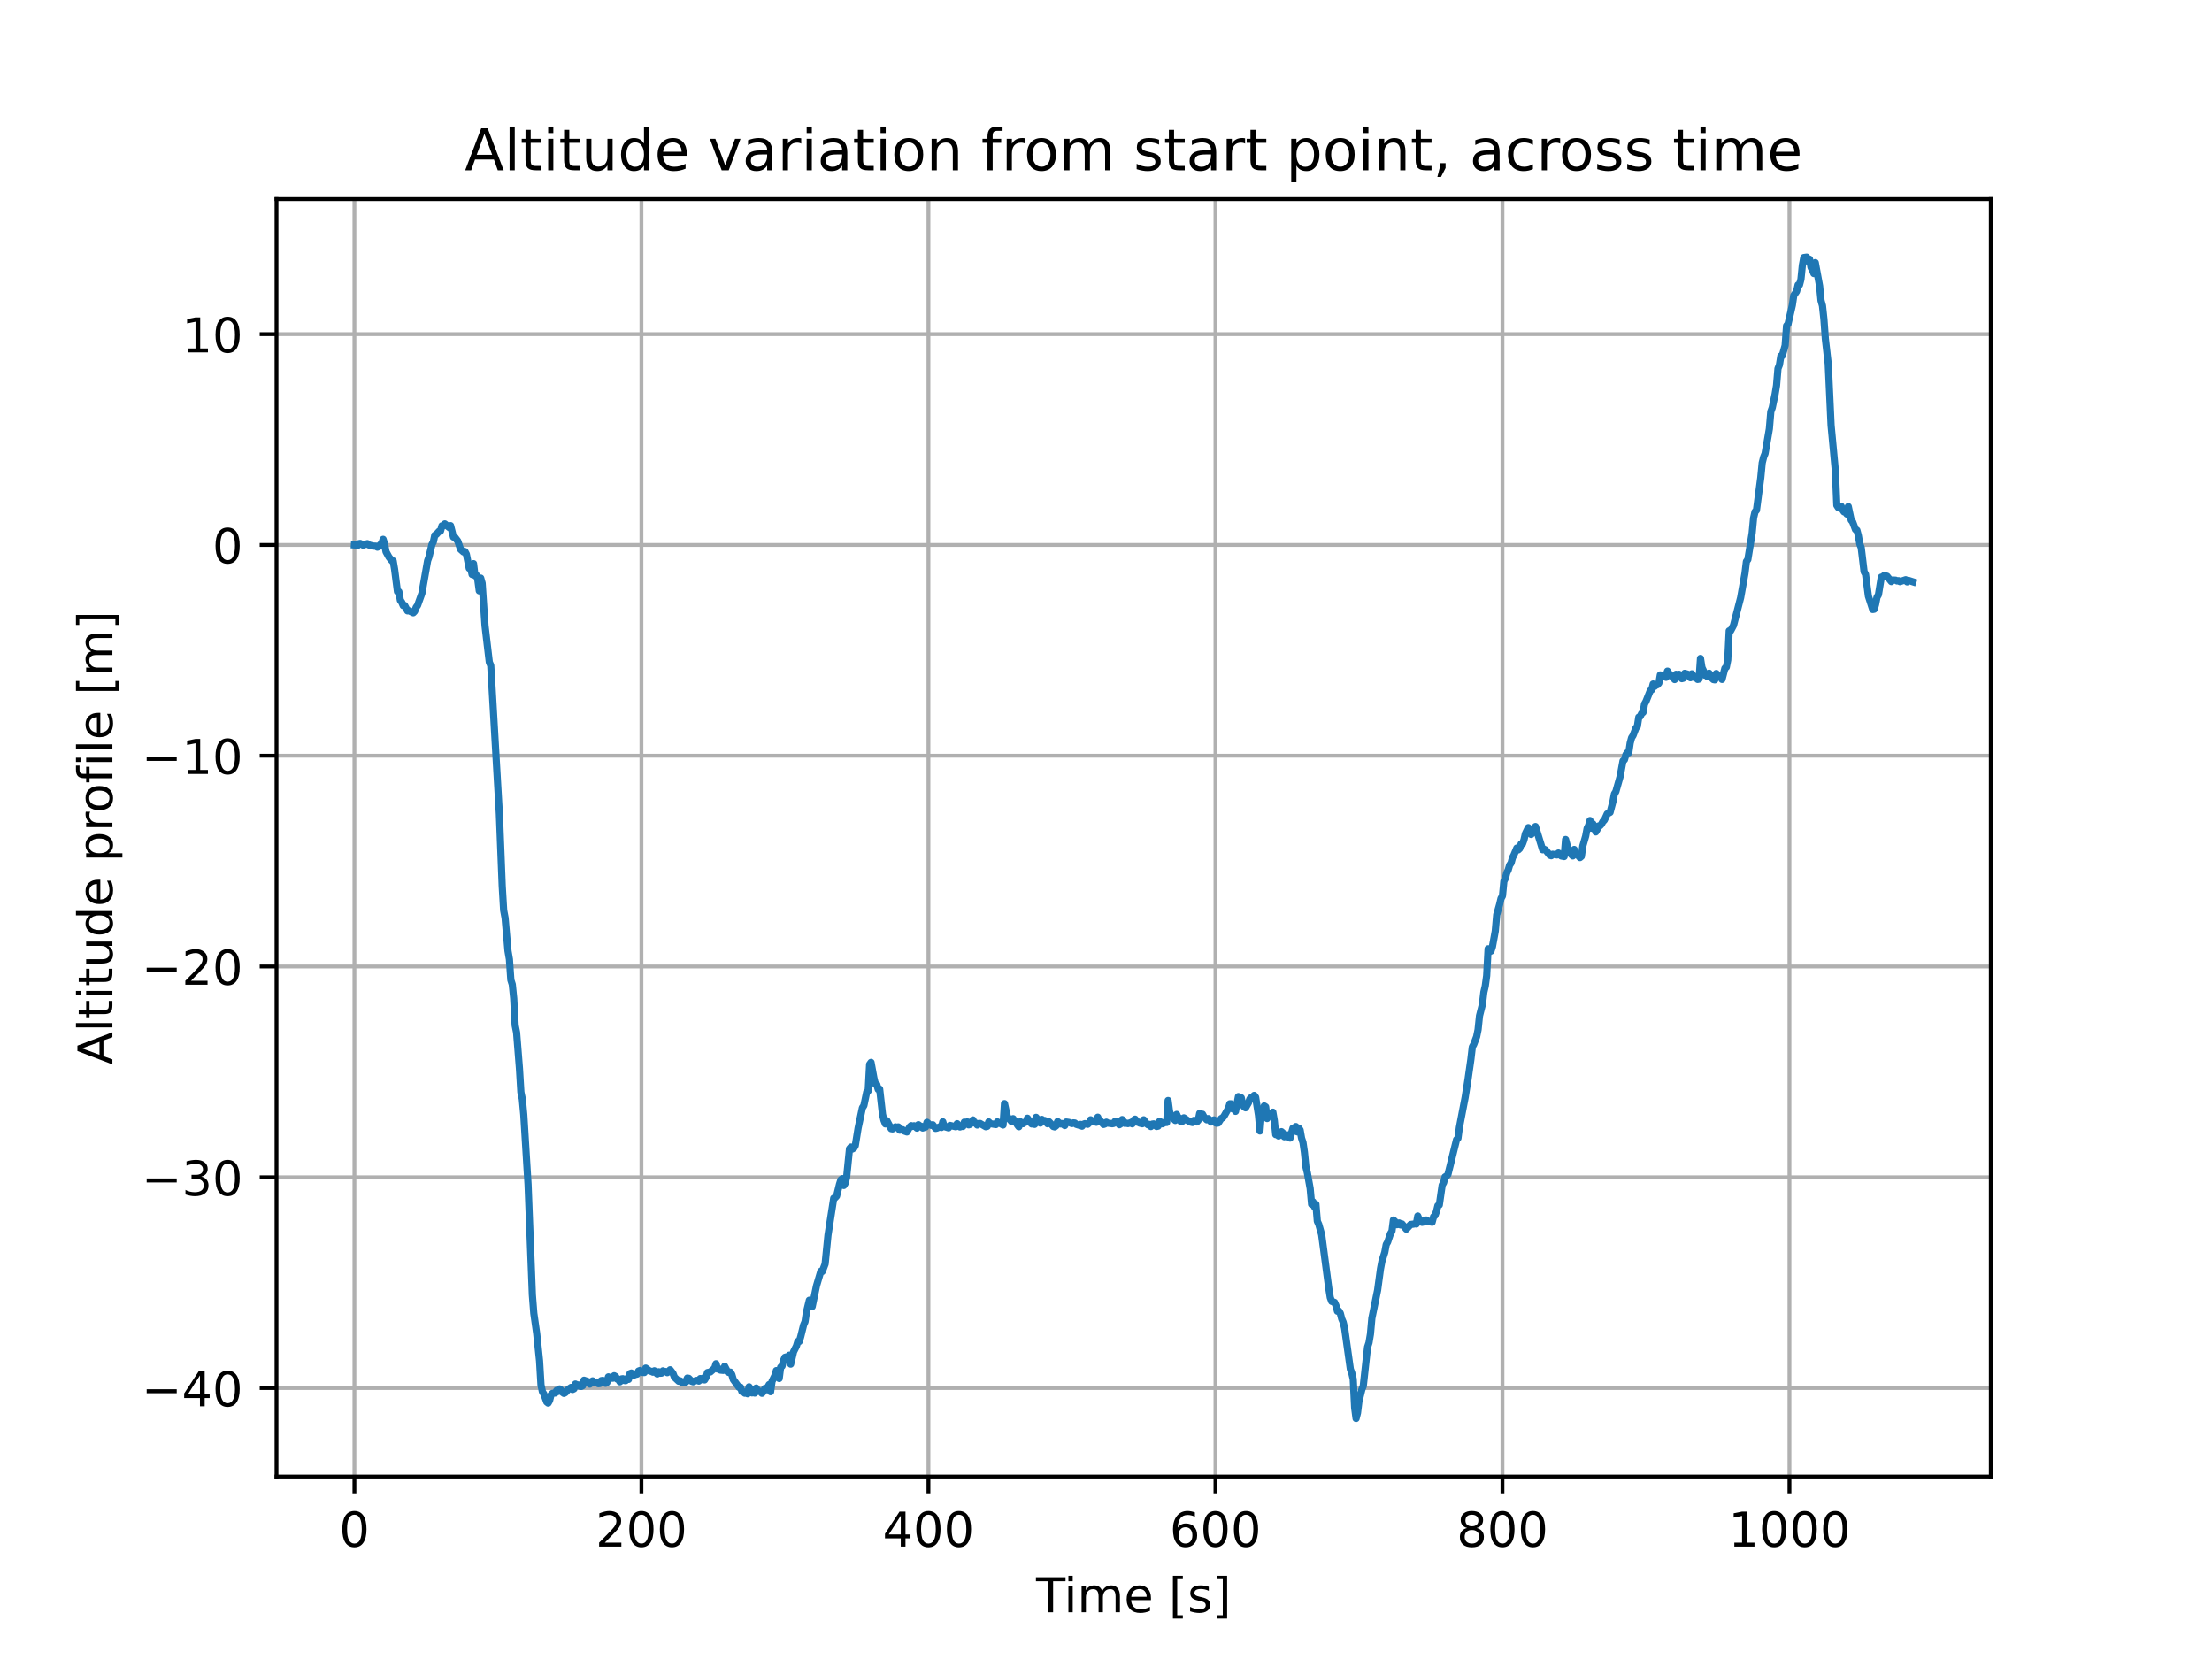 <?xml version="1.0" encoding="utf-8" standalone="no"?>
<!DOCTYPE svg PUBLIC "-//W3C//DTD SVG 1.1//EN"
  "http://www.w3.org/Graphics/SVG/1.1/DTD/svg11.dtd">
<!-- Created with matplotlib (https://matplotlib.org/) -->
<svg height="345.6pt" version="1.1" viewBox="0 0 460.8 345.6" width="460.8pt" xmlns="http://www.w3.org/2000/svg" xmlns:xlink="http://www.w3.org/1999/xlink">
 <defs>
  <style type="text/css">*{stroke-linecap:butt;stroke-linejoin:round;}</style>
 </defs>
 <g id="figure_1">
  <g id="patch_1">
   <path d="M 0 345.6 
L 460.8 345.6 
L 460.8 0 
L 0 0 
z
" style="fill:#ffffff;"/>
  </g>
  <g id="axes_1">
   <g id="patch_2">
    <path d="M 57.6 307.584 
L 414.72 307.584 
L 414.72 41.472 
L 57.6 41.472 
z
" style="fill:#ffffff;"/>
   </g>
   <g id="matplotlib.axis_1">
    <g id="xtick_1">
     <g id="line2d_1">
      <path clip-path="url(#p44e78e4589)" d="M 73.833 307.584 
L 73.833 41.472 
" style="fill:none;stroke:#b0b0b0;stroke-linecap:square;stroke-width:0.8;"/>
     </g>
     <g id="line2d_2">
      <defs>
       <path d="M 0 0 
L 0 3.5 
" id="ma9c5e5c9cc" style="stroke:#000000;stroke-width:0.8;"/>
      </defs>
      <g>
       <use style="stroke:#000000;stroke-width:0.8;" x="73.833" xlink:href="#ma9c5e5c9cc" y="307.584"/>
      </g>
     </g>
     <g id="text_1">
      <!-- 0 -->
      <g transform="translate(70.651 322.182)scale(0.1 -0.1)">
       <defs>
        <path d="M 31.781 66.406 
Q 24.172 66.406 20.328 58.906 
Q 16.5 51.422 16.5 36.375 
Q 16.5 21.391 20.328 13.891 
Q 24.172 6.391 31.781 6.391 
Q 39.453 6.391 43.281 13.891 
Q 47.125 21.391 47.125 36.375 
Q 47.125 51.422 43.281 58.906 
Q 39.453 66.406 31.781 66.406 
z
M 31.781 74.219 
Q 44.047 74.219 50.516 64.516 
Q 56.984 54.828 56.984 36.375 
Q 56.984 17.969 50.516 8.266 
Q 44.047 -1.422 31.781 -1.422 
Q 19.531 -1.422 13.062 8.266 
Q 6.594 17.969 6.594 36.375 
Q 6.594 54.828 13.062 64.516 
Q 19.531 74.219 31.781 74.219 
z
" id="DejaVuSans-48"/>
       </defs>
       <use xlink:href="#DejaVuSans-48"/>
      </g>
     </g>
    </g>
    <g id="xtick_2">
     <g id="line2d_3">
      <path clip-path="url(#p44e78e4589)" d="M 133.622 307.584 
L 133.622 41.472 
" style="fill:none;stroke:#b0b0b0;stroke-linecap:square;stroke-width:0.8;"/>
     </g>
     <g id="line2d_4">
      <g>
       <use style="stroke:#000000;stroke-width:0.8;" x="133.622" xlink:href="#ma9c5e5c9cc" y="307.584"/>
      </g>
     </g>
     <g id="text_2">
      <!-- 200 -->
      <g transform="translate(124.078 322.182)scale(0.1 -0.1)">
       <defs>
        <path d="M 19.188 8.297 
L 53.609 8.297 
L 53.609 0 
L 7.328 0 
L 7.328 8.297 
Q 12.938 14.109 22.625 23.891 
Q 32.328 33.688 34.812 36.531 
Q 39.547 41.844 41.422 45.531 
Q 43.312 49.219 43.312 52.781 
Q 43.312 58.594 39.234 62.25 
Q 35.156 65.922 28.609 65.922 
Q 23.969 65.922 18.812 64.312 
Q 13.672 62.703 7.812 59.422 
L 7.812 69.391 
Q 13.766 71.781 18.938 73 
Q 24.125 74.219 28.422 74.219 
Q 39.75 74.219 46.484 68.547 
Q 53.219 62.891 53.219 53.422 
Q 53.219 48.922 51.531 44.891 
Q 49.859 40.875 45.406 35.406 
Q 44.188 33.984 37.641 27.219 
Q 31.109 20.453 19.188 8.297 
z
" id="DejaVuSans-50"/>
       </defs>
       <use xlink:href="#DejaVuSans-50"/>
       <use x="63.623" xlink:href="#DejaVuSans-48"/>
       <use x="127.246" xlink:href="#DejaVuSans-48"/>
      </g>
     </g>
    </g>
    <g id="xtick_3">
     <g id="line2d_5">
      <path clip-path="url(#p44e78e4589)" d="M 193.411 307.584 
L 193.411 41.472 
" style="fill:none;stroke:#b0b0b0;stroke-linecap:square;stroke-width:0.8;"/>
     </g>
     <g id="line2d_6">
      <g>
       <use style="stroke:#000000;stroke-width:0.8;" x="193.411" xlink:href="#ma9c5e5c9cc" y="307.584"/>
      </g>
     </g>
     <g id="text_3">
      <!-- 400 -->
      <g transform="translate(183.867 322.182)scale(0.1 -0.1)">
       <defs>
        <path d="M 37.797 64.312 
L 12.891 25.391 
L 37.797 25.391 
z
M 35.203 72.906 
L 47.609 72.906 
L 47.609 25.391 
L 58.016 25.391 
L 58.016 17.188 
L 47.609 17.188 
L 47.609 0 
L 37.797 0 
L 37.797 17.188 
L 4.891 17.188 
L 4.891 26.703 
z
" id="DejaVuSans-52"/>
       </defs>
       <use xlink:href="#DejaVuSans-52"/>
       <use x="63.623" xlink:href="#DejaVuSans-48"/>
       <use x="127.246" xlink:href="#DejaVuSans-48"/>
      </g>
     </g>
    </g>
    <g id="xtick_4">
     <g id="line2d_7">
      <path clip-path="url(#p44e78e4589)" d="M 253.2 307.584 
L 253.2 41.472 
" style="fill:none;stroke:#b0b0b0;stroke-linecap:square;stroke-width:0.8;"/>
     </g>
     <g id="line2d_8">
      <g>
       <use style="stroke:#000000;stroke-width:0.8;" x="253.2" xlink:href="#ma9c5e5c9cc" y="307.584"/>
      </g>
     </g>
     <g id="text_4">
      <!-- 600 -->
      <g transform="translate(243.656 322.182)scale(0.1 -0.1)">
       <defs>
        <path d="M 33.016 40.375 
Q 26.375 40.375 22.484 35.828 
Q 18.609 31.297 18.609 23.391 
Q 18.609 15.531 22.484 10.953 
Q 26.375 6.391 33.016 6.391 
Q 39.656 6.391 43.531 10.953 
Q 47.406 15.531 47.406 23.391 
Q 47.406 31.297 43.531 35.828 
Q 39.656 40.375 33.016 40.375 
z
M 52.594 71.297 
L 52.594 62.312 
Q 48.875 64.062 45.094 64.984 
Q 41.312 65.922 37.594 65.922 
Q 27.828 65.922 22.672 59.328 
Q 17.531 52.734 16.797 39.406 
Q 19.672 43.656 24.016 45.922 
Q 28.375 48.188 33.594 48.188 
Q 44.578 48.188 50.953 41.516 
Q 57.328 34.859 57.328 23.391 
Q 57.328 12.156 50.688 5.359 
Q 44.047 -1.422 33.016 -1.422 
Q 20.359 -1.422 13.672 8.266 
Q 6.984 17.969 6.984 36.375 
Q 6.984 53.656 15.188 63.938 
Q 23.391 74.219 37.203 74.219 
Q 40.922 74.219 44.703 73.484 
Q 48.484 72.75 52.594 71.297 
z
" id="DejaVuSans-54"/>
       </defs>
       <use xlink:href="#DejaVuSans-54"/>
       <use x="63.623" xlink:href="#DejaVuSans-48"/>
       <use x="127.246" xlink:href="#DejaVuSans-48"/>
      </g>
     </g>
    </g>
    <g id="xtick_5">
     <g id="line2d_9">
      <path clip-path="url(#p44e78e4589)" d="M 312.989 307.584 
L 312.989 41.472 
" style="fill:none;stroke:#b0b0b0;stroke-linecap:square;stroke-width:0.8;"/>
     </g>
     <g id="line2d_10">
      <g>
       <use style="stroke:#000000;stroke-width:0.8;" x="312.989" xlink:href="#ma9c5e5c9cc" y="307.584"/>
      </g>
     </g>
     <g id="text_5">
      <!-- 800 -->
      <g transform="translate(303.445 322.182)scale(0.1 -0.1)">
       <defs>
        <path d="M 31.781 34.625 
Q 24.75 34.625 20.719 30.859 
Q 16.703 27.094 16.703 20.516 
Q 16.703 13.922 20.719 10.156 
Q 24.75 6.391 31.781 6.391 
Q 38.812 6.391 42.859 10.172 
Q 46.922 13.969 46.922 20.516 
Q 46.922 27.094 42.891 30.859 
Q 38.875 34.625 31.781 34.625 
z
M 21.922 38.812 
Q 15.578 40.375 12.031 44.719 
Q 8.5 49.078 8.5 55.328 
Q 8.5 64.062 14.719 69.141 
Q 20.953 74.219 31.781 74.219 
Q 42.672 74.219 48.875 69.141 
Q 55.078 64.062 55.078 55.328 
Q 55.078 49.078 51.531 44.719 
Q 48 40.375 41.703 38.812 
Q 48.828 37.156 52.797 32.312 
Q 56.781 27.484 56.781 20.516 
Q 56.781 9.906 50.312 4.234 
Q 43.844 -1.422 31.781 -1.422 
Q 19.734 -1.422 13.25 4.234 
Q 6.781 9.906 6.781 20.516 
Q 6.781 27.484 10.781 32.312 
Q 14.797 37.156 21.922 38.812 
z
M 18.312 54.391 
Q 18.312 48.734 21.844 45.562 
Q 25.391 42.391 31.781 42.391 
Q 38.141 42.391 41.719 45.562 
Q 45.312 48.734 45.312 54.391 
Q 45.312 60.062 41.719 63.234 
Q 38.141 66.406 31.781 66.406 
Q 25.391 66.406 21.844 63.234 
Q 18.312 60.062 18.312 54.391 
z
" id="DejaVuSans-56"/>
       </defs>
       <use xlink:href="#DejaVuSans-56"/>
       <use x="63.623" xlink:href="#DejaVuSans-48"/>
       <use x="127.246" xlink:href="#DejaVuSans-48"/>
      </g>
     </g>
    </g>
    <g id="xtick_6">
     <g id="line2d_11">
      <path clip-path="url(#p44e78e4589)" d="M 372.778 307.584 
L 372.778 41.472 
" style="fill:none;stroke:#b0b0b0;stroke-linecap:square;stroke-width:0.8;"/>
     </g>
     <g id="line2d_12">
      <g>
       <use style="stroke:#000000;stroke-width:0.8;" x="372.778" xlink:href="#ma9c5e5c9cc" y="307.584"/>
      </g>
     </g>
     <g id="text_6">
      <!-- 1000 -->
      <g transform="translate(360.053 322.182)scale(0.1 -0.1)">
       <defs>
        <path d="M 12.406 8.297 
L 28.516 8.297 
L 28.516 63.922 
L 10.984 60.406 
L 10.984 69.391 
L 28.422 72.906 
L 38.281 72.906 
L 38.281 8.297 
L 54.391 8.297 
L 54.391 0 
L 12.406 0 
z
" id="DejaVuSans-49"/>
       </defs>
       <use xlink:href="#DejaVuSans-49"/>
       <use x="63.623" xlink:href="#DejaVuSans-48"/>
       <use x="127.246" xlink:href="#DejaVuSans-48"/>
       <use x="190.869" xlink:href="#DejaVuSans-48"/>
      </g>
     </g>
    </g>
    <g id="text_7">
     <!-- Time [s] -->
     <g transform="translate(215.831 335.861)scale(0.1 -0.1)">
      <defs>
       <path d="M -0.297 72.906 
L 61.375 72.906 
L 61.375 64.594 
L 35.5 64.594 
L 35.5 0 
L 25.594 0 
L 25.594 64.594 
L -0.297 64.594 
z
" id="DejaVuSans-84"/>
       <path d="M 9.422 54.688 
L 18.406 54.688 
L 18.406 0 
L 9.422 0 
z
M 9.422 75.984 
L 18.406 75.984 
L 18.406 64.594 
L 9.422 64.594 
z
" id="DejaVuSans-105"/>
       <path d="M 52 44.188 
Q 55.375 50.25 60.062 53.125 
Q 64.75 56 71.094 56 
Q 79.641 56 84.281 50.016 
Q 88.922 44.047 88.922 33.016 
L 88.922 0 
L 79.891 0 
L 79.891 32.719 
Q 79.891 40.578 77.094 44.375 
Q 74.312 48.188 68.609 48.188 
Q 61.625 48.188 57.562 43.547 
Q 53.516 38.922 53.516 30.906 
L 53.516 0 
L 44.484 0 
L 44.484 32.719 
Q 44.484 40.625 41.703 44.406 
Q 38.922 48.188 33.109 48.188 
Q 26.219 48.188 22.156 43.531 
Q 18.109 38.875 18.109 30.906 
L 18.109 0 
L 9.078 0 
L 9.078 54.688 
L 18.109 54.688 
L 18.109 46.188 
Q 21.188 51.219 25.484 53.609 
Q 29.781 56 35.688 56 
Q 41.656 56 45.828 52.969 
Q 50 49.953 52 44.188 
z
" id="DejaVuSans-109"/>
       <path d="M 56.203 29.594 
L 56.203 25.203 
L 14.891 25.203 
Q 15.484 15.922 20.484 11.062 
Q 25.484 6.203 34.422 6.203 
Q 39.594 6.203 44.453 7.469 
Q 49.312 8.734 54.109 11.281 
L 54.109 2.781 
Q 49.266 0.734 44.188 -0.344 
Q 39.109 -1.422 33.891 -1.422 
Q 20.797 -1.422 13.156 6.188 
Q 5.516 13.812 5.516 26.812 
Q 5.516 40.234 12.766 48.109 
Q 20.016 56 32.328 56 
Q 43.359 56 49.781 48.891 
Q 56.203 41.797 56.203 29.594 
z
M 47.219 32.234 
Q 47.125 39.594 43.094 43.984 
Q 39.062 48.391 32.422 48.391 
Q 24.906 48.391 20.391 44.141 
Q 15.875 39.891 15.188 32.172 
z
" id="DejaVuSans-101"/>
       <path id="DejaVuSans-32"/>
       <path d="M 8.594 75.984 
L 29.297 75.984 
L 29.297 69 
L 17.578 69 
L 17.578 -6.203 
L 29.297 -6.203 
L 29.297 -13.188 
L 8.594 -13.188 
z
" id="DejaVuSans-91"/>
       <path d="M 44.281 53.078 
L 44.281 44.578 
Q 40.484 46.531 36.375 47.5 
Q 32.281 48.484 27.875 48.484 
Q 21.188 48.484 17.844 46.438 
Q 14.5 44.391 14.5 40.281 
Q 14.5 37.156 16.891 35.375 
Q 19.281 33.594 26.516 31.984 
L 29.594 31.297 
Q 39.156 29.25 43.188 25.516 
Q 47.219 21.781 47.219 15.094 
Q 47.219 7.469 41.188 3.016 
Q 35.156 -1.422 24.609 -1.422 
Q 20.219 -1.422 15.453 -0.562 
Q 10.688 0.297 5.422 2 
L 5.422 11.281 
Q 10.406 8.688 15.234 7.391 
Q 20.062 6.109 24.812 6.109 
Q 31.156 6.109 34.562 8.281 
Q 37.984 10.453 37.984 14.406 
Q 37.984 18.062 35.516 20.016 
Q 33.062 21.969 24.703 23.781 
L 21.578 24.516 
Q 13.234 26.266 9.516 29.906 
Q 5.812 33.547 5.812 39.891 
Q 5.812 47.609 11.281 51.797 
Q 16.75 56 26.812 56 
Q 31.781 56 36.172 55.266 
Q 40.578 54.547 44.281 53.078 
z
" id="DejaVuSans-115"/>
       <path d="M 30.422 75.984 
L 30.422 -13.188 
L 9.719 -13.188 
L 9.719 -6.203 
L 21.391 -6.203 
L 21.391 69 
L 9.719 69 
L 9.719 75.984 
z
" id="DejaVuSans-93"/>
      </defs>
      <use xlink:href="#DejaVuSans-84"/>
      <use x="57.959" xlink:href="#DejaVuSans-105"/>
      <use x="85.742" xlink:href="#DejaVuSans-109"/>
      <use x="183.154" xlink:href="#DejaVuSans-101"/>
      <use x="244.678" xlink:href="#DejaVuSans-32"/>
      <use x="276.465" xlink:href="#DejaVuSans-91"/>
      <use x="315.479" xlink:href="#DejaVuSans-115"/>
      <use x="367.578" xlink:href="#DejaVuSans-93"/>
     </g>
    </g>
   </g>
   <g id="matplotlib.axis_2">
    <g id="ytick_1">
     <g id="line2d_13">
      <path clip-path="url(#p44e78e4589)" d="M 57.6 289.154 
L 414.72 289.154 
" style="fill:none;stroke:#b0b0b0;stroke-linecap:square;stroke-width:0.8;"/>
     </g>
     <g id="line2d_14">
      <defs>
       <path d="M 0 0 
L -3.5 0 
" id="md142b7464e" style="stroke:#000000;stroke-width:0.8;"/>
      </defs>
      <g>
       <use style="stroke:#000000;stroke-width:0.8;" x="57.6" xlink:href="#md142b7464e" y="289.154"/>
      </g>
     </g>
     <g id="text_8">
      <!-- −40 -->
      <g transform="translate(29.495 292.953)scale(0.1 -0.1)">
       <defs>
        <path d="M 10.594 35.5 
L 73.188 35.5 
L 73.188 27.203 
L 10.594 27.203 
z
" id="DejaVuSans-8722"/>
       </defs>
       <use xlink:href="#DejaVuSans-8722"/>
       <use x="83.789" xlink:href="#DejaVuSans-52"/>
       <use x="147.412" xlink:href="#DejaVuSans-48"/>
      </g>
     </g>
    </g>
    <g id="ytick_2">
     <g id="line2d_15">
      <path clip-path="url(#p44e78e4589)" d="M 57.6 245.246 
L 414.72 245.246 
" style="fill:none;stroke:#b0b0b0;stroke-linecap:square;stroke-width:0.8;"/>
     </g>
     <g id="line2d_16">
      <g>
       <use style="stroke:#000000;stroke-width:0.8;" x="57.6" xlink:href="#md142b7464e" y="245.246"/>
      </g>
     </g>
     <g id="text_9">
      <!-- −30 -->
      <g transform="translate(29.495 249.045)scale(0.1 -0.1)">
       <defs>
        <path d="M 40.578 39.312 
Q 47.656 37.797 51.625 33 
Q 55.609 28.219 55.609 21.188 
Q 55.609 10.406 48.188 4.484 
Q 40.766 -1.422 27.094 -1.422 
Q 22.516 -1.422 17.656 -0.516 
Q 12.797 0.391 7.625 2.203 
L 7.625 11.719 
Q 11.719 9.328 16.594 8.109 
Q 21.484 6.891 26.812 6.891 
Q 36.078 6.891 40.938 10.547 
Q 45.797 14.203 45.797 21.188 
Q 45.797 27.641 41.281 31.266 
Q 36.766 34.906 28.719 34.906 
L 20.219 34.906 
L 20.219 43.016 
L 29.109 43.016 
Q 36.375 43.016 40.234 45.922 
Q 44.094 48.828 44.094 54.297 
Q 44.094 59.906 40.109 62.906 
Q 36.141 65.922 28.719 65.922 
Q 24.656 65.922 20.016 65.031 
Q 15.375 64.156 9.812 62.312 
L 9.812 71.094 
Q 15.438 72.656 20.344 73.438 
Q 25.25 74.219 29.594 74.219 
Q 40.828 74.219 47.359 69.109 
Q 53.906 64.016 53.906 55.328 
Q 53.906 49.266 50.438 45.094 
Q 46.969 40.922 40.578 39.312 
z
" id="DejaVuSans-51"/>
       </defs>
       <use xlink:href="#DejaVuSans-8722"/>
       <use x="83.789" xlink:href="#DejaVuSans-51"/>
       <use x="147.412" xlink:href="#DejaVuSans-48"/>
      </g>
     </g>
    </g>
    <g id="ytick_3">
     <g id="line2d_17">
      <path clip-path="url(#p44e78e4589)" d="M 57.6 201.337 
L 414.72 201.337 
" style="fill:none;stroke:#b0b0b0;stroke-linecap:square;stroke-width:0.8;"/>
     </g>
     <g id="line2d_18">
      <g>
       <use style="stroke:#000000;stroke-width:0.8;" x="57.6" xlink:href="#md142b7464e" y="201.337"/>
      </g>
     </g>
     <g id="text_10">
      <!-- −20 -->
      <g transform="translate(29.495 205.136)scale(0.1 -0.1)">
       <use xlink:href="#DejaVuSans-8722"/>
       <use x="83.789" xlink:href="#DejaVuSans-50"/>
       <use x="147.412" xlink:href="#DejaVuSans-48"/>
      </g>
     </g>
    </g>
    <g id="ytick_4">
     <g id="line2d_19">
      <path clip-path="url(#p44e78e4589)" d="M 57.6 157.429 
L 414.72 157.429 
" style="fill:none;stroke:#b0b0b0;stroke-linecap:square;stroke-width:0.8;"/>
     </g>
     <g id="line2d_20">
      <g>
       <use style="stroke:#000000;stroke-width:0.8;" x="57.6" xlink:href="#md142b7464e" y="157.429"/>
      </g>
     </g>
     <g id="text_11">
      <!-- −10 -->
      <g transform="translate(29.495 161.228)scale(0.1 -0.1)">
       <use xlink:href="#DejaVuSans-8722"/>
       <use x="83.789" xlink:href="#DejaVuSans-49"/>
       <use x="147.412" xlink:href="#DejaVuSans-48"/>
      </g>
     </g>
    </g>
    <g id="ytick_5">
     <g id="line2d_21">
      <path clip-path="url(#p44e78e4589)" d="M 57.6 113.52 
L 414.72 113.52 
" style="fill:none;stroke:#b0b0b0;stroke-linecap:square;stroke-width:0.8;"/>
     </g>
     <g id="line2d_22">
      <g>
       <use style="stroke:#000000;stroke-width:0.8;" x="57.6" xlink:href="#md142b7464e" y="113.52"/>
      </g>
     </g>
     <g id="text_12">
      <!-- 0 -->
      <g transform="translate(44.237 117.319)scale(0.1 -0.1)">
       <use xlink:href="#DejaVuSans-48"/>
      </g>
     </g>
    </g>
    <g id="ytick_6">
     <g id="line2d_23">
      <path clip-path="url(#p44e78e4589)" d="M 57.6 69.611 
L 414.72 69.611 
" style="fill:none;stroke:#b0b0b0;stroke-linecap:square;stroke-width:0.8;"/>
     </g>
     <g id="line2d_24">
      <g>
       <use style="stroke:#000000;stroke-width:0.8;" x="57.6" xlink:href="#md142b7464e" y="69.611"/>
      </g>
     </g>
     <g id="text_13">
      <!-- 10 -->
      <g transform="translate(37.875 73.411)scale(0.1 -0.1)">
       <use xlink:href="#DejaVuSans-49"/>
       <use x="63.623" xlink:href="#DejaVuSans-48"/>
      </g>
     </g>
    </g>
    <g id="text_14">
     <!-- Altitude profile [m] -->
     <g transform="translate(23.416 221.808)rotate(-90)scale(0.1 -0.1)">
      <defs>
       <path d="M 34.188 63.188 
L 20.797 26.906 
L 47.609 26.906 
z
M 28.609 72.906 
L 39.797 72.906 
L 67.578 0 
L 57.328 0 
L 50.688 18.703 
L 17.828 18.703 
L 11.188 0 
L 0.781 0 
z
" id="DejaVuSans-65"/>
       <path d="M 9.422 75.984 
L 18.406 75.984 
L 18.406 0 
L 9.422 0 
z
" id="DejaVuSans-108"/>
       <path d="M 18.312 70.219 
L 18.312 54.688 
L 36.812 54.688 
L 36.812 47.703 
L 18.312 47.703 
L 18.312 18.016 
Q 18.312 11.328 20.141 9.422 
Q 21.969 7.516 27.594 7.516 
L 36.812 7.516 
L 36.812 0 
L 27.594 0 
Q 17.188 0 13.234 3.875 
Q 9.281 7.766 9.281 18.016 
L 9.281 47.703 
L 2.688 47.703 
L 2.688 54.688 
L 9.281 54.688 
L 9.281 70.219 
z
" id="DejaVuSans-116"/>
       <path d="M 8.5 21.578 
L 8.5 54.688 
L 17.484 54.688 
L 17.484 21.922 
Q 17.484 14.156 20.5 10.266 
Q 23.531 6.391 29.594 6.391 
Q 36.859 6.391 41.078 11.031 
Q 45.312 15.672 45.312 23.688 
L 45.312 54.688 
L 54.297 54.688 
L 54.297 0 
L 45.312 0 
L 45.312 8.406 
Q 42.047 3.422 37.719 1 
Q 33.406 -1.422 27.688 -1.422 
Q 18.266 -1.422 13.375 4.438 
Q 8.5 10.297 8.5 21.578 
z
M 31.109 56 
z
" id="DejaVuSans-117"/>
       <path d="M 45.406 46.391 
L 45.406 75.984 
L 54.391 75.984 
L 54.391 0 
L 45.406 0 
L 45.406 8.203 
Q 42.578 3.328 38.25 0.953 
Q 33.938 -1.422 27.875 -1.422 
Q 17.969 -1.422 11.734 6.484 
Q 5.516 14.406 5.516 27.297 
Q 5.516 40.188 11.734 48.094 
Q 17.969 56 27.875 56 
Q 33.938 56 38.25 53.625 
Q 42.578 51.266 45.406 46.391 
z
M 14.797 27.297 
Q 14.797 17.391 18.875 11.75 
Q 22.953 6.109 30.078 6.109 
Q 37.203 6.109 41.297 11.75 
Q 45.406 17.391 45.406 27.297 
Q 45.406 37.203 41.297 42.844 
Q 37.203 48.484 30.078 48.484 
Q 22.953 48.484 18.875 42.844 
Q 14.797 37.203 14.797 27.297 
z
" id="DejaVuSans-100"/>
       <path d="M 18.109 8.203 
L 18.109 -20.797 
L 9.078 -20.797 
L 9.078 54.688 
L 18.109 54.688 
L 18.109 46.391 
Q 20.953 51.266 25.266 53.625 
Q 29.594 56 35.594 56 
Q 45.562 56 51.781 48.094 
Q 58.016 40.188 58.016 27.297 
Q 58.016 14.406 51.781 6.484 
Q 45.562 -1.422 35.594 -1.422 
Q 29.594 -1.422 25.266 0.953 
Q 20.953 3.328 18.109 8.203 
z
M 48.688 27.297 
Q 48.688 37.203 44.609 42.844 
Q 40.531 48.484 33.406 48.484 
Q 26.266 48.484 22.188 42.844 
Q 18.109 37.203 18.109 27.297 
Q 18.109 17.391 22.188 11.75 
Q 26.266 6.109 33.406 6.109 
Q 40.531 6.109 44.609 11.75 
Q 48.688 17.391 48.688 27.297 
z
" id="DejaVuSans-112"/>
       <path d="M 41.109 46.297 
Q 39.594 47.172 37.812 47.578 
Q 36.031 48 33.891 48 
Q 26.266 48 22.188 43.047 
Q 18.109 38.094 18.109 28.812 
L 18.109 0 
L 9.078 0 
L 9.078 54.688 
L 18.109 54.688 
L 18.109 46.188 
Q 20.953 51.172 25.484 53.578 
Q 30.031 56 36.531 56 
Q 37.453 56 38.578 55.875 
Q 39.703 55.766 41.062 55.516 
z
" id="DejaVuSans-114"/>
       <path d="M 30.609 48.391 
Q 23.391 48.391 19.188 42.75 
Q 14.984 37.109 14.984 27.297 
Q 14.984 17.484 19.156 11.844 
Q 23.344 6.203 30.609 6.203 
Q 37.797 6.203 41.984 11.859 
Q 46.188 17.531 46.188 27.297 
Q 46.188 37.016 41.984 42.703 
Q 37.797 48.391 30.609 48.391 
z
M 30.609 56 
Q 42.328 56 49.016 48.375 
Q 55.719 40.766 55.719 27.297 
Q 55.719 13.875 49.016 6.219 
Q 42.328 -1.422 30.609 -1.422 
Q 18.844 -1.422 12.172 6.219 
Q 5.516 13.875 5.516 27.297 
Q 5.516 40.766 12.172 48.375 
Q 18.844 56 30.609 56 
z
" id="DejaVuSans-111"/>
       <path d="M 37.109 75.984 
L 37.109 68.5 
L 28.516 68.5 
Q 23.688 68.5 21.797 66.547 
Q 19.922 64.594 19.922 59.516 
L 19.922 54.688 
L 34.719 54.688 
L 34.719 47.703 
L 19.922 47.703 
L 19.922 0 
L 10.891 0 
L 10.891 47.703 
L 2.297 47.703 
L 2.297 54.688 
L 10.891 54.688 
L 10.891 58.5 
Q 10.891 67.625 15.141 71.797 
Q 19.391 75.984 28.609 75.984 
z
" id="DejaVuSans-102"/>
      </defs>
      <use xlink:href="#DejaVuSans-65"/>
      <use x="68.408" xlink:href="#DejaVuSans-108"/>
      <use x="96.191" xlink:href="#DejaVuSans-116"/>
      <use x="135.4" xlink:href="#DejaVuSans-105"/>
      <use x="163.184" xlink:href="#DejaVuSans-116"/>
      <use x="202.393" xlink:href="#DejaVuSans-117"/>
      <use x="265.771" xlink:href="#DejaVuSans-100"/>
      <use x="329.248" xlink:href="#DejaVuSans-101"/>
      <use x="390.771" xlink:href="#DejaVuSans-32"/>
      <use x="422.559" xlink:href="#DejaVuSans-112"/>
      <use x="486.035" xlink:href="#DejaVuSans-114"/>
      <use x="524.898" xlink:href="#DejaVuSans-111"/>
      <use x="586.08" xlink:href="#DejaVuSans-102"/>
      <use x="621.285" xlink:href="#DejaVuSans-105"/>
      <use x="649.068" xlink:href="#DejaVuSans-108"/>
      <use x="676.852" xlink:href="#DejaVuSans-101"/>
      <use x="738.375" xlink:href="#DejaVuSans-32"/>
      <use x="770.162" xlink:href="#DejaVuSans-91"/>
      <use x="809.176" xlink:href="#DejaVuSans-109"/>
      <use x="906.588" xlink:href="#DejaVuSans-93"/>
     </g>
    </g>
   </g>
   <g id="line2d_25">
    <path clip-path="url(#p44e78e4589)" d="M 73.833 113.52 
L 74.132 113.539 
L 74.431 113.705 
L 74.73 113.27 
L 75.029 113.213 
L 75.626 113.56 
L 76.523 113.259 
L 76.822 113.522 
L 77.719 113.759 
L 78.317 113.786 
L 78.616 113.986 
L 78.915 113.856 
L 79.214 113.461 
L 79.513 113.254 
L 79.812 112.358 
L 80.111 113.296 
L 80.41 114.925 
L 81.007 116.022 
L 81.605 116.782 
L 81.904 116.845 
L 82.203 118.611 
L 82.801 123.244 
L 83.1 123.263 
L 83.399 125.046 
L 83.698 125.469 
L 83.997 126.162 
L 84.296 126.116 
L 84.894 127.254 
L 85.193 127.223 
L 86.089 127.651 
L 86.388 127.346 
L 86.687 126.527 
L 86.986 126.119 
L 87.883 123.616 
L 89.079 116.807 
L 89.378 115.977 
L 89.976 113.451 
L 90.275 112.886 
L 90.574 111.509 
L 90.873 111.354 
L 91.47 110.683 
L 91.769 110.626 
L 92.068 109.534 
L 92.367 109.55 
L 92.666 109.139 
L 93.563 109.891 
L 93.862 109.508 
L 94.46 111.884 
L 94.759 111.928 
L 95.357 112.717 
L 95.955 114.449 
L 96.553 114.977 
L 96.852 114.891 
L 97.15 115.446 
L 97.748 118.387 
L 98.047 118.268 
L 98.346 119.671 
L 98.645 117.417 
L 98.944 119.9 
L 99.243 119.816 
L 99.542 120.834 
L 99.841 123.081 
L 100.14 120.42 
L 100.439 121.492 
L 101.037 130.323 
L 101.934 137.937 
L 102.233 138.635 
L 104.026 169.546 
L 104.624 184.605 
L 104.923 189.632 
L 105.222 191.232 
L 105.82 198.078 
L 106.119 199.831 
L 106.418 204.141 
L 106.717 205.078 
L 107.016 208.005 
L 107.315 213.611 
L 107.614 215.091 
L 108.211 222.601 
L 108.51 227.515 
L 108.809 228.973 
L 109.108 232.199 
L 110.005 246.747 
L 110.902 269.754 
L 111.201 273.574 
L 111.799 277.76 
L 112.397 283.494 
L 112.696 288.492 
L 112.995 289.916 
L 113.294 290.394 
L 113.891 292.048 
L 114.19 292.289 
L 114.489 291.762 
L 114.788 290.569 
L 115.087 290.254 
L 115.685 290.186 
L 115.984 289.644 
L 116.283 289.865 
L 116.582 289.342 
L 116.881 289.594 
L 117.18 290.067 
L 117.479 290.271 
L 117.778 290.116 
L 118.376 289.431 
L 118.973 289.018 
L 119.272 289.461 
L 119.571 289.316 
L 119.87 288.316 
L 120.169 288.518 
L 120.468 288.494 
L 120.767 288.773 
L 121.066 288.826 
L 121.365 288.684 
L 121.664 287.522 
L 122.561 287.839 
L 122.86 288.337 
L 123.458 287.659 
L 123.757 287.948 
L 124.354 287.911 
L 124.653 288.253 
L 124.952 288.221 
L 125.251 287.61 
L 125.55 287.56 
L 125.849 287.663 
L 126.148 288.168 
L 126.447 287.98 
L 126.746 286.825 
L 127.045 287.21 
L 127.344 286.938 
L 127.643 287.104 
L 127.942 286.586 
L 128.241 286.748 
L 128.54 287.268 
L 128.839 287.381 
L 129.138 287.857 
L 129.437 287.264 
L 129.735 287.208 
L 130.034 287.577 
L 130.333 287.613 
L 130.632 287.151 
L 130.931 287.352 
L 131.23 286.148 
L 131.529 286.03 
L 131.828 286.556 
L 132.426 286.312 
L 132.725 286.252 
L 133.024 285.611 
L 133.323 285.497 
L 133.921 285.906 
L 134.22 285.925 
L 134.519 284.998 
L 135.117 285.451 
L 135.415 285.636 
L 135.714 285.682 
L 136.013 285.847 
L 136.312 285.561 
L 136.91 286.217 
L 137.209 285.763 
L 137.508 286.067 
L 137.807 286.046 
L 138.106 285.571 
L 138.405 285.723 
L 138.704 285.72 
L 139.003 285.948 
L 139.302 285.721 
L 139.601 285.35 
L 140.199 286.121 
L 140.498 286.897 
L 141.394 287.736 
L 141.693 287.645 
L 141.992 287.959 
L 142.291 287.854 
L 142.59 288.064 
L 142.889 287.904 
L 143.188 287.078 
L 143.487 287.134 
L 144.085 287.753 
L 144.384 287.849 
L 144.982 287.58 
L 145.281 287.552 
L 145.58 287.702 
L 145.879 287.181 
L 146.177 287.409 
L 146.476 287.089 
L 146.775 287.462 
L 147.074 286.974 
L 147.373 285.93 
L 147.971 285.807 
L 148.868 285.024 
L 149.167 284.091 
L 149.466 285.189 
L 149.765 285.124 
L 150.064 285.416 
L 150.662 285.473 
L 150.961 284.608 
L 151.558 285.773 
L 151.857 285.914 
L 152.156 285.84 
L 152.455 286.36 
L 152.754 287.38 
L 153.95 289.006 
L 154.249 288.954 
L 154.548 289.885 
L 154.847 289.903 
L 155.146 290.229 
L 155.445 290.187 
L 155.744 290.348 
L 156.043 288.897 
L 156.342 289.337 
L 156.641 290.167 
L 156.94 290.115 
L 157.238 290.201 
L 157.537 289.162 
L 157.836 289.851 
L 158.135 289.789 
L 158.434 289.892 
L 158.733 290.252 
L 159.032 289.916 
L 159.331 289.228 
L 159.63 289.496 
L 160.228 288.428 
L 160.527 289.919 
L 160.826 287.765 
L 161.424 286.556 
L 161.723 285.518 
L 162.022 286.189 
L 162.321 287.158 
L 162.619 284.819 
L 162.918 284.588 
L 163.217 283.42 
L 163.516 282.749 
L 163.815 282.666 
L 164.114 282.907 
L 164.413 282.309 
L 164.712 284.168 
L 165.31 281.599 
L 165.908 280.415 
L 166.207 279.434 
L 166.506 279.456 
L 166.805 278.442 
L 167.403 276.027 
L 167.702 275.338 
L 168 273.338 
L 168.598 270.865 
L 169.196 272.182 
L 170.093 267.863 
L 170.99 264.825 
L 171.289 264.88 
L 171.887 263.311 
L 172.485 257.295 
L 173.68 249.618 
L 173.979 249.496 
L 174.278 249.167 
L 174.876 246.718 
L 175.175 245.768 
L 175.474 245.532 
L 175.773 246.953 
L 176.072 246.486 
L 176.371 245.198 
L 176.969 239.299 
L 177.268 238.947 
L 177.567 239.359 
L 177.866 239.174 
L 178.165 238.695 
L 178.763 234.984 
L 179.659 230.766 
L 179.958 230.318 
L 180.556 227.478 
L 180.855 227.268 
L 181.154 221.736 
L 181.453 221.32 
L 182.051 224.574 
L 182.35 225.826 
L 182.649 225.912 
L 182.948 226.949 
L 183.247 226.865 
L 183.845 232.128 
L 184.144 233.384 
L 184.442 234.13 
L 184.741 233.446 
L 185.638 235.124 
L 185.937 235.172 
L 186.535 234.741 
L 186.834 234.924 
L 187.133 234.757 
L 187.432 235.428 
L 188.03 235.329 
L 188.329 235.594 
L 188.927 235.803 
L 189.525 234.745 
L 189.823 234.49 
L 190.122 234.657 
L 190.421 234.511 
L 190.72 234.674 
L 191.019 235.016 
L 191.318 234.291 
L 191.617 234.531 
L 191.916 234.621 
L 192.215 234.984 
L 192.813 234.783 
L 193.112 233.784 
L 193.71 234.313 
L 194.009 234.44 
L 194.308 234.301 
L 194.906 235.065 
L 195.204 235.001 
L 195.802 234.707 
L 196.101 234.879 
L 196.4 233.689 
L 196.699 234.675 
L 197.596 234.951 
L 197.895 234.442 
L 199.091 234.717 
L 199.39 234.083 
L 199.689 234.609 
L 199.988 234.767 
L 200.287 234.633 
L 200.586 234.658 
L 200.884 233.759 
L 201.183 233.817 
L 201.482 233.7 
L 201.781 234.328 
L 202.08 234.224 
L 202.678 233.297 
L 202.977 233.923 
L 203.276 233.945 
L 203.575 234.361 
L 203.874 234.049 
L 204.173 234.036 
L 205.369 234.721 
L 205.668 234.638 
L 205.967 233.709 
L 206.265 234.063 
L 207.461 234.268 
L 207.76 233.696 
L 208.956 234.357 
L 209.255 229.904 
L 209.853 232.652 
L 210.75 233.652 
L 211.049 233.04 
L 211.348 233.758 
L 211.646 233.612 
L 211.945 234.336 
L 212.244 234.722 
L 212.543 233.667 
L 212.842 233.98 
L 213.141 234.079 
L 213.44 233.813 
L 213.739 233.755 
L 214.038 232.946 
L 214.636 233.852 
L 214.935 234.144 
L 215.234 234.121 
L 215.533 234.223 
L 215.832 232.762 
L 216.131 233.203 
L 216.43 233.219 
L 216.729 233.957 
L 217.028 233.186 
L 217.326 233.457 
L 217.625 233.414 
L 217.924 233.557 
L 218.223 234.099 
L 218.522 233.673 
L 219.12 234.291 
L 219.419 234.667 
L 219.718 234.75 
L 220.017 234.514 
L 220.316 233.635 
L 220.914 234.144 
L 221.213 234.046 
L 221.811 234.465 
L 222.11 233.733 
L 222.707 233.823 
L 223.305 234.058 
L 223.604 233.904 
L 223.903 233.938 
L 224.202 234.217 
L 224.8 234.4 
L 225.099 234.225 
L 225.398 234.602 
L 225.697 234.189 
L 225.996 234.07 
L 226.594 234.208 
L 226.893 233.912 
L 227.192 233.272 
L 227.79 233.62 
L 228.088 233.597 
L 228.387 233.795 
L 228.686 232.731 
L 228.985 233.505 
L 229.284 233.554 
L 229.882 234.242 
L 230.181 234.142 
L 230.48 233.766 
L 230.779 233.964 
L 231.377 234.036 
L 231.676 234.096 
L 231.975 234.038 
L 232.274 233.61 
L 232.573 233.56 
L 232.872 233.848 
L 233.171 234.297 
L 233.469 234.113 
L 233.768 233.223 
L 234.366 234.024 
L 234.665 233.956 
L 234.964 234.067 
L 235.562 233.84 
L 235.861 234.111 
L 236.16 233.355 
L 236.459 233.139 
L 236.758 233.748 
L 237.057 233.706 
L 237.356 233.946 
L 237.954 234.098 
L 238.253 233.272 
L 238.851 234.065 
L 239.149 234.317 
L 239.448 234.234 
L 239.747 234.678 
L 240.046 234.163 
L 240.345 234.123 
L 240.943 234.664 
L 241.242 234.599 
L 241.541 233.601 
L 241.84 233.741 
L 242.139 234.108 
L 242.737 233.817 
L 243.036 233.838 
L 243.335 229.261 
L 243.634 231.496 
L 243.933 232.509 
L 244.829 233.41 
L 245.128 232.148 
L 245.427 232.856 
L 245.726 232.934 
L 246.025 233.689 
L 246.324 233.577 
L 246.623 232.865 
L 247.819 233.699 
L 248.417 233.84 
L 248.716 233.395 
L 249.015 233.425 
L 249.314 233.725 
L 249.613 233.391 
L 249.911 231.928 
L 250.21 232.093 
L 250.509 232.11 
L 250.808 232.674 
L 251.406 233.283 
L 251.705 233.021 
L 252.303 233.732 
L 252.602 233.406 
L 252.901 233.294 
L 253.2 233.896 
L 253.499 233.999 
L 253.798 233.931 
L 254.396 232.999 
L 254.695 232.863 
L 254.994 232.501 
L 255.89 230.915 
L 256.189 229.945 
L 256.488 229.95 
L 256.787 230.996 
L 257.086 230.576 
L 257.385 231.511 
L 257.983 228.446 
L 258.581 228.694 
L 258.88 230.148 
L 259.179 230.589 
L 259.478 230.768 
L 260.076 229.722 
L 260.375 228.916 
L 260.674 228.616 
L 260.972 228.606 
L 261.271 228.197 
L 261.57 228.585 
L 262.168 232.345 
L 262.467 235.601 
L 262.766 231.96 
L 263.065 231.933 
L 263.364 230.387 
L 263.663 230.583 
L 263.962 233.005 
L 264.261 232.24 
L 264.56 231.882 
L 264.859 232.572 
L 265.158 231.683 
L 265.457 233.41 
L 265.756 236.358 
L 266.055 235.928 
L 266.353 236.642 
L 266.652 235.919 
L 266.951 235.747 
L 267.25 236.013 
L 267.549 236.8 
L 267.848 236.731 
L 268.147 236.408 
L 268.446 236.894 
L 268.745 237.077 
L 269.343 234.998 
L 269.642 235.058 
L 269.941 234.679 
L 270.24 235.781 
L 270.539 234.998 
L 270.838 235.4 
L 271.137 237.098 
L 271.436 237.997 
L 271.734 240.06 
L 272.033 243.036 
L 272.332 244.268 
L 272.93 247.58 
L 273.229 250.878 
L 273.528 250.358 
L 273.827 251.42 
L 274.126 250.863 
L 274.425 254.407 
L 274.724 255.072 
L 275.322 257.192 
L 276.817 268.454 
L 277.115 270.298 
L 277.414 271.096 
L 278.012 271.307 
L 278.311 271.997 
L 278.61 273.148 
L 278.909 273.088 
L 279.208 273.586 
L 279.507 274.747 
L 279.806 275.445 
L 280.105 276.678 
L 281.301 285.216 
L 281.6 286.018 
L 281.899 287.297 
L 282.198 293.266 
L 282.497 295.488 
L 282.795 294.32 
L 283.094 291.893 
L 283.692 289.488 
L 283.991 288.738 
L 284.888 280.621 
L 285.187 279.706 
L 285.486 277.921 
L 285.785 274.601 
L 286.981 268.763 
L 287.579 264.339 
L 287.878 262.762 
L 288.475 260.871 
L 288.774 259.262 
L 289.073 258.735 
L 289.671 256.969 
L 289.97 256.497 
L 290.269 254.158 
L 290.568 254.417 
L 290.867 255.121 
L 291.166 255.097 
L 291.465 254.759 
L 291.764 255.173 
L 292.063 254.965 
L 292.96 256.055 
L 293.856 255.082 
L 294.454 255.009 
L 294.753 254.922 
L 295.052 254.982 
L 295.351 253.316 
L 295.65 254.09 
L 295.949 254.463 
L 296.248 254.635 
L 296.547 254.564 
L 296.846 254.164 
L 297.145 254.157 
L 297.444 254.428 
L 298.341 254.612 
L 298.64 253.455 
L 298.939 253.213 
L 299.237 252.375 
L 299.536 251.158 
L 299.835 251.015 
L 300.433 246.874 
L 300.732 246.37 
L 301.031 245.165 
L 301.33 244.994 
L 301.629 244.675 
L 303.423 237.416 
L 303.722 237.106 
L 304.021 234.848 
L 304.917 230.156 
L 305.216 228.612 
L 305.814 224.851 
L 306.412 220.664 
L 306.711 218.101 
L 307.01 217.552 
L 307.608 215.957 
L 307.907 214.496 
L 308.206 211.616 
L 308.804 209.254 
L 309.103 206.714 
L 309.402 205.427 
L 309.701 203.254 
L 309.999 197.648 
L 310.298 198.24 
L 310.597 198.124 
L 310.896 197.216 
L 311.494 193.951 
L 311.793 190.559 
L 312.391 188.423 
L 312.69 187.15 
L 312.989 186.652 
L 313.288 183.571 
L 313.587 183.001 
L 313.886 181.839 
L 314.185 181.238 
L 314.484 180.203 
L 314.783 179.787 
L 315.082 178.673 
L 315.38 178.108 
L 315.978 176.665 
L 316.277 177.048 
L 316.576 176.763 
L 316.875 175.791 
L 317.174 175.769 
L 317.473 174.948 
L 317.772 173.663 
L 318.37 172.411 
L 318.968 173.829 
L 319.267 173.282 
L 319.566 173.419 
L 319.865 172.181 
L 321.359 177.02 
L 321.658 176.898 
L 321.957 177.035 
L 322.854 178.155 
L 323.153 178.26 
L 323.452 177.95 
L 324.349 178.1 
L 324.648 177.698 
L 325.246 178.316 
L 325.844 178.433 
L 326.143 174.884 
L 326.74 177.152 
L 327.338 178.029 
L 327.637 178.308 
L 327.936 176.954 
L 328.235 177.786 
L 328.534 177.959 
L 329.132 178.65 
L 329.431 178.396 
L 329.73 176.224 
L 330.328 174.165 
L 330.627 172.567 
L 330.926 171.967 
L 331.225 170.937 
L 331.524 172.531 
L 331.822 171.615 
L 332.121 172.131 
L 332.42 173.302 
L 332.719 172.796 
L 333.018 172.068 
L 333.317 172.014 
L 333.616 171.689 
L 333.915 171.142 
L 334.214 170.854 
L 334.812 169.54 
L 335.41 169.227 
L 336.008 166.955 
L 336.307 165.382 
L 336.606 164.929 
L 337.502 161.748 
L 338.1 158.505 
L 338.399 158.258 
L 338.698 157.216 
L 338.997 156.789 
L 339.296 156.82 
L 339.595 154.788 
L 339.894 153.677 
L 340.193 153.219 
L 340.791 151.659 
L 341.09 151.303 
L 341.389 149.39 
L 341.688 149.237 
L 341.987 148.627 
L 342.286 148.401 
L 342.585 146.655 
L 342.883 146.13 
L 343.78 143.873 
L 344.079 143.702 
L 344.378 142.494 
L 344.677 142.994 
L 344.976 142.74 
L 345.275 142.642 
L 345.574 142.292 
L 345.873 140.605 
L 346.172 140.766 
L 346.77 140.547 
L 347.069 141.099 
L 347.368 139.815 
L 347.966 140.733 
L 348.264 140.832 
L 348.862 141.563 
L 349.161 140.469 
L 349.46 140.656 
L 349.759 140.467 
L 350.058 140.758 
L 350.357 141.376 
L 350.656 141.293 
L 350.955 140.271 
L 351.553 140.446 
L 351.852 140.727 
L 352.151 141.183 
L 352.45 140.369 
L 352.749 140.918 
L 353.048 141.163 
L 353.347 141.187 
L 353.645 141.534 
L 353.944 141.466 
L 354.243 137.162 
L 354.542 139.049 
L 354.841 139.679 
L 355.14 140.652 
L 355.439 140.694 
L 355.738 140.988 
L 356.037 140.25 
L 356.635 141.295 
L 356.934 141.569 
L 357.233 141.623 
L 357.532 140.308 
L 357.831 140.791 
L 358.429 141.035 
L 358.728 141.531 
L 359.325 139.22 
L 359.624 138.985 
L 359.923 137.482 
L 360.222 131.415 
L 360.521 131.414 
L 361.119 130.279 
L 362.614 124.478 
L 363.511 119.422 
L 363.81 116.972 
L 364.109 116.554 
L 365.005 111.045 
L 365.304 107.896 
L 365.603 106.612 
L 365.902 106.295 
L 366.799 99.529 
L 367.098 96.439 
L 367.397 95.229 
L 367.696 94.486 
L 368.294 91.063 
L 368.593 89.317 
L 368.892 85.759 
L 369.191 84.935 
L 369.789 82.092 
L 370.087 80.293 
L 370.386 76.774 
L 370.685 76.022 
L 370.984 74.164 
L 371.283 74.097 
L 371.881 71.952 
L 372.18 67.85 
L 372.479 67.496 
L 373.376 63.589 
L 373.675 61.552 
L 374.273 60.687 
L 374.572 59.36 
L 374.871 59.341 
L 375.17 58.185 
L 375.468 55.242 
L 375.767 53.655 
L 376.365 53.568 
L 376.664 54.422 
L 376.963 53.996 
L 377.262 55.692 
L 377.561 56.213 
L 377.86 56.979 
L 378.159 54.713 
L 379.056 59.583 
L 379.355 62.609 
L 379.654 63.686 
L 379.953 66.463 
L 380.252 70.554 
L 380.85 75.779 
L 381.447 88.589 
L 382.344 98.127 
L 382.643 105.266 
L 382.942 105.726 
L 383.241 105.857 
L 383.54 105.446 
L 383.839 106.193 
L 384.138 106.627 
L 384.437 106.674 
L 384.736 107.095 
L 385.035 105.527 
L 385.633 108.344 
L 385.932 108.706 
L 386.529 110.312 
L 386.828 110.461 
L 387.127 111.585 
L 387.426 113.322 
L 387.725 114.099 
L 388.323 119.096 
L 388.622 119.608 
L 389.22 124.186 
L 390.117 126.969 
L 390.416 126.916 
L 390.715 125.917 
L 391.014 124.399 
L 391.313 123.893 
L 391.91 120.221 
L 392.209 120.183 
L 392.508 119.877 
L 393.106 120.035 
L 394.003 121.146 
L 394.302 120.824 
L 394.9 120.857 
L 395.199 121.021 
L 395.498 120.959 
L 395.797 121.158 
L 396.993 120.763 
L 397.291 121.209 
L 397.59 120.908 
L 398.487 121.195 
L 398.487 121.195 
" style="fill:none;stroke:#1f77b4;stroke-linecap:square;stroke-width:1.5;"/>
   </g>
   <g id="patch_3">
    <path d="M 57.6 307.584 
L 57.6 41.472 
" style="fill:none;stroke:#000000;stroke-linecap:square;stroke-linejoin:miter;stroke-width:0.8;"/>
   </g>
   <g id="patch_4">
    <path d="M 414.72 307.584 
L 414.72 41.472 
" style="fill:none;stroke:#000000;stroke-linecap:square;stroke-linejoin:miter;stroke-width:0.8;"/>
   </g>
   <g id="patch_5">
    <path d="M 57.6 307.584 
L 414.72 307.584 
" style="fill:none;stroke:#000000;stroke-linecap:square;stroke-linejoin:miter;stroke-width:0.8;"/>
   </g>
   <g id="patch_6">
    <path d="M 57.6 41.472 
L 414.72 41.472 
" style="fill:none;stroke:#000000;stroke-linecap:square;stroke-linejoin:miter;stroke-width:0.8;"/>
   </g>
   <g id="text_15">
    <!-- Altitude variation from start point, across time -->
    <g transform="translate(96.815 35.472)scale(0.12 -0.12)">
     <defs>
      <path d="M 2.984 54.688 
L 12.5 54.688 
L 29.594 8.797 
L 46.688 54.688 
L 56.203 54.688 
L 35.688 0 
L 23.484 0 
z
" id="DejaVuSans-118"/>
      <path d="M 34.281 27.484 
Q 23.391 27.484 19.188 25 
Q 14.984 22.516 14.984 16.5 
Q 14.984 11.719 18.141 8.906 
Q 21.297 6.109 26.703 6.109 
Q 34.188 6.109 38.703 11.406 
Q 43.219 16.703 43.219 25.484 
L 43.219 27.484 
z
M 52.203 31.203 
L 52.203 0 
L 43.219 0 
L 43.219 8.297 
Q 40.141 3.328 35.547 0.953 
Q 30.953 -1.422 24.312 -1.422 
Q 15.922 -1.422 10.953 3.297 
Q 6 8.016 6 15.922 
Q 6 25.141 12.172 29.828 
Q 18.359 34.516 30.609 34.516 
L 43.219 34.516 
L 43.219 35.406 
Q 43.219 41.609 39.141 45 
Q 35.062 48.391 27.688 48.391 
Q 23 48.391 18.547 47.266 
Q 14.109 46.141 10.016 43.891 
L 10.016 52.203 
Q 14.938 54.109 19.578 55.047 
Q 24.219 56 28.609 56 
Q 40.484 56 46.344 49.844 
Q 52.203 43.703 52.203 31.203 
z
" id="DejaVuSans-97"/>
      <path d="M 54.891 33.016 
L 54.891 0 
L 45.906 0 
L 45.906 32.719 
Q 45.906 40.484 42.875 44.328 
Q 39.844 48.188 33.797 48.188 
Q 26.516 48.188 22.312 43.547 
Q 18.109 38.922 18.109 30.906 
L 18.109 0 
L 9.078 0 
L 9.078 54.688 
L 18.109 54.688 
L 18.109 46.188 
Q 21.344 51.125 25.703 53.562 
Q 30.078 56 35.797 56 
Q 45.219 56 50.047 50.172 
Q 54.891 44.344 54.891 33.016 
z
" id="DejaVuSans-110"/>
      <path d="M 11.719 12.406 
L 22.016 12.406 
L 22.016 4 
L 14.016 -11.625 
L 7.719 -11.625 
L 11.719 4 
z
" id="DejaVuSans-44"/>
      <path d="M 48.781 52.594 
L 48.781 44.188 
Q 44.969 46.297 41.141 47.344 
Q 37.312 48.391 33.406 48.391 
Q 24.656 48.391 19.812 42.844 
Q 14.984 37.312 14.984 27.297 
Q 14.984 17.281 19.812 11.734 
Q 24.656 6.203 33.406 6.203 
Q 37.312 6.203 41.141 7.25 
Q 44.969 8.297 48.781 10.406 
L 48.781 2.094 
Q 45.016 0.344 40.984 -0.531 
Q 36.969 -1.422 32.422 -1.422 
Q 20.062 -1.422 12.781 6.344 
Q 5.516 14.109 5.516 27.297 
Q 5.516 40.672 12.859 48.328 
Q 20.219 56 33.016 56 
Q 37.156 56 41.109 55.141 
Q 45.062 54.297 48.781 52.594 
z
" id="DejaVuSans-99"/>
     </defs>
     <use xlink:href="#DejaVuSans-65"/>
     <use x="68.408" xlink:href="#DejaVuSans-108"/>
     <use x="96.191" xlink:href="#DejaVuSans-116"/>
     <use x="135.4" xlink:href="#DejaVuSans-105"/>
     <use x="163.184" xlink:href="#DejaVuSans-116"/>
     <use x="202.393" xlink:href="#DejaVuSans-117"/>
     <use x="265.771" xlink:href="#DejaVuSans-100"/>
     <use x="329.248" xlink:href="#DejaVuSans-101"/>
     <use x="390.771" xlink:href="#DejaVuSans-32"/>
     <use x="422.559" xlink:href="#DejaVuSans-118"/>
     <use x="481.738" xlink:href="#DejaVuSans-97"/>
     <use x="543.018" xlink:href="#DejaVuSans-114"/>
     <use x="584.131" xlink:href="#DejaVuSans-105"/>
     <use x="611.914" xlink:href="#DejaVuSans-97"/>
     <use x="673.193" xlink:href="#DejaVuSans-116"/>
     <use x="712.402" xlink:href="#DejaVuSans-105"/>
     <use x="740.186" xlink:href="#DejaVuSans-111"/>
     <use x="801.367" xlink:href="#DejaVuSans-110"/>
     <use x="864.746" xlink:href="#DejaVuSans-32"/>
     <use x="896.533" xlink:href="#DejaVuSans-102"/>
     <use x="931.738" xlink:href="#DejaVuSans-114"/>
     <use x="970.602" xlink:href="#DejaVuSans-111"/>
     <use x="1031.783" xlink:href="#DejaVuSans-109"/>
     <use x="1129.195" xlink:href="#DejaVuSans-32"/>
     <use x="1160.982" xlink:href="#DejaVuSans-115"/>
     <use x="1213.082" xlink:href="#DejaVuSans-116"/>
     <use x="1252.291" xlink:href="#DejaVuSans-97"/>
     <use x="1313.57" xlink:href="#DejaVuSans-114"/>
     <use x="1354.684" xlink:href="#DejaVuSans-116"/>
     <use x="1393.893" xlink:href="#DejaVuSans-32"/>
     <use x="1425.68" xlink:href="#DejaVuSans-112"/>
     <use x="1489.156" xlink:href="#DejaVuSans-111"/>
     <use x="1550.338" xlink:href="#DejaVuSans-105"/>
     <use x="1578.121" xlink:href="#DejaVuSans-110"/>
     <use x="1641.5" xlink:href="#DejaVuSans-116"/>
     <use x="1680.709" xlink:href="#DejaVuSans-44"/>
     <use x="1712.496" xlink:href="#DejaVuSans-32"/>
     <use x="1744.283" xlink:href="#DejaVuSans-97"/>
     <use x="1805.562" xlink:href="#DejaVuSans-99"/>
     <use x="1860.543" xlink:href="#DejaVuSans-114"/>
     <use x="1899.406" xlink:href="#DejaVuSans-111"/>
     <use x="1960.588" xlink:href="#DejaVuSans-115"/>
     <use x="2012.688" xlink:href="#DejaVuSans-115"/>
     <use x="2064.787" xlink:href="#DejaVuSans-32"/>
     <use x="2096.574" xlink:href="#DejaVuSans-116"/>
     <use x="2135.783" xlink:href="#DejaVuSans-105"/>
     <use x="2163.566" xlink:href="#DejaVuSans-109"/>
     <use x="2260.979" xlink:href="#DejaVuSans-101"/>
    </g>
   </g>
  </g>
 </g>
 <defs>
  <clipPath id="p44e78e4589">
   <rect height="266.112" width="357.12" x="57.6" y="41.472"/>
  </clipPath>
 </defs>
</svg>

